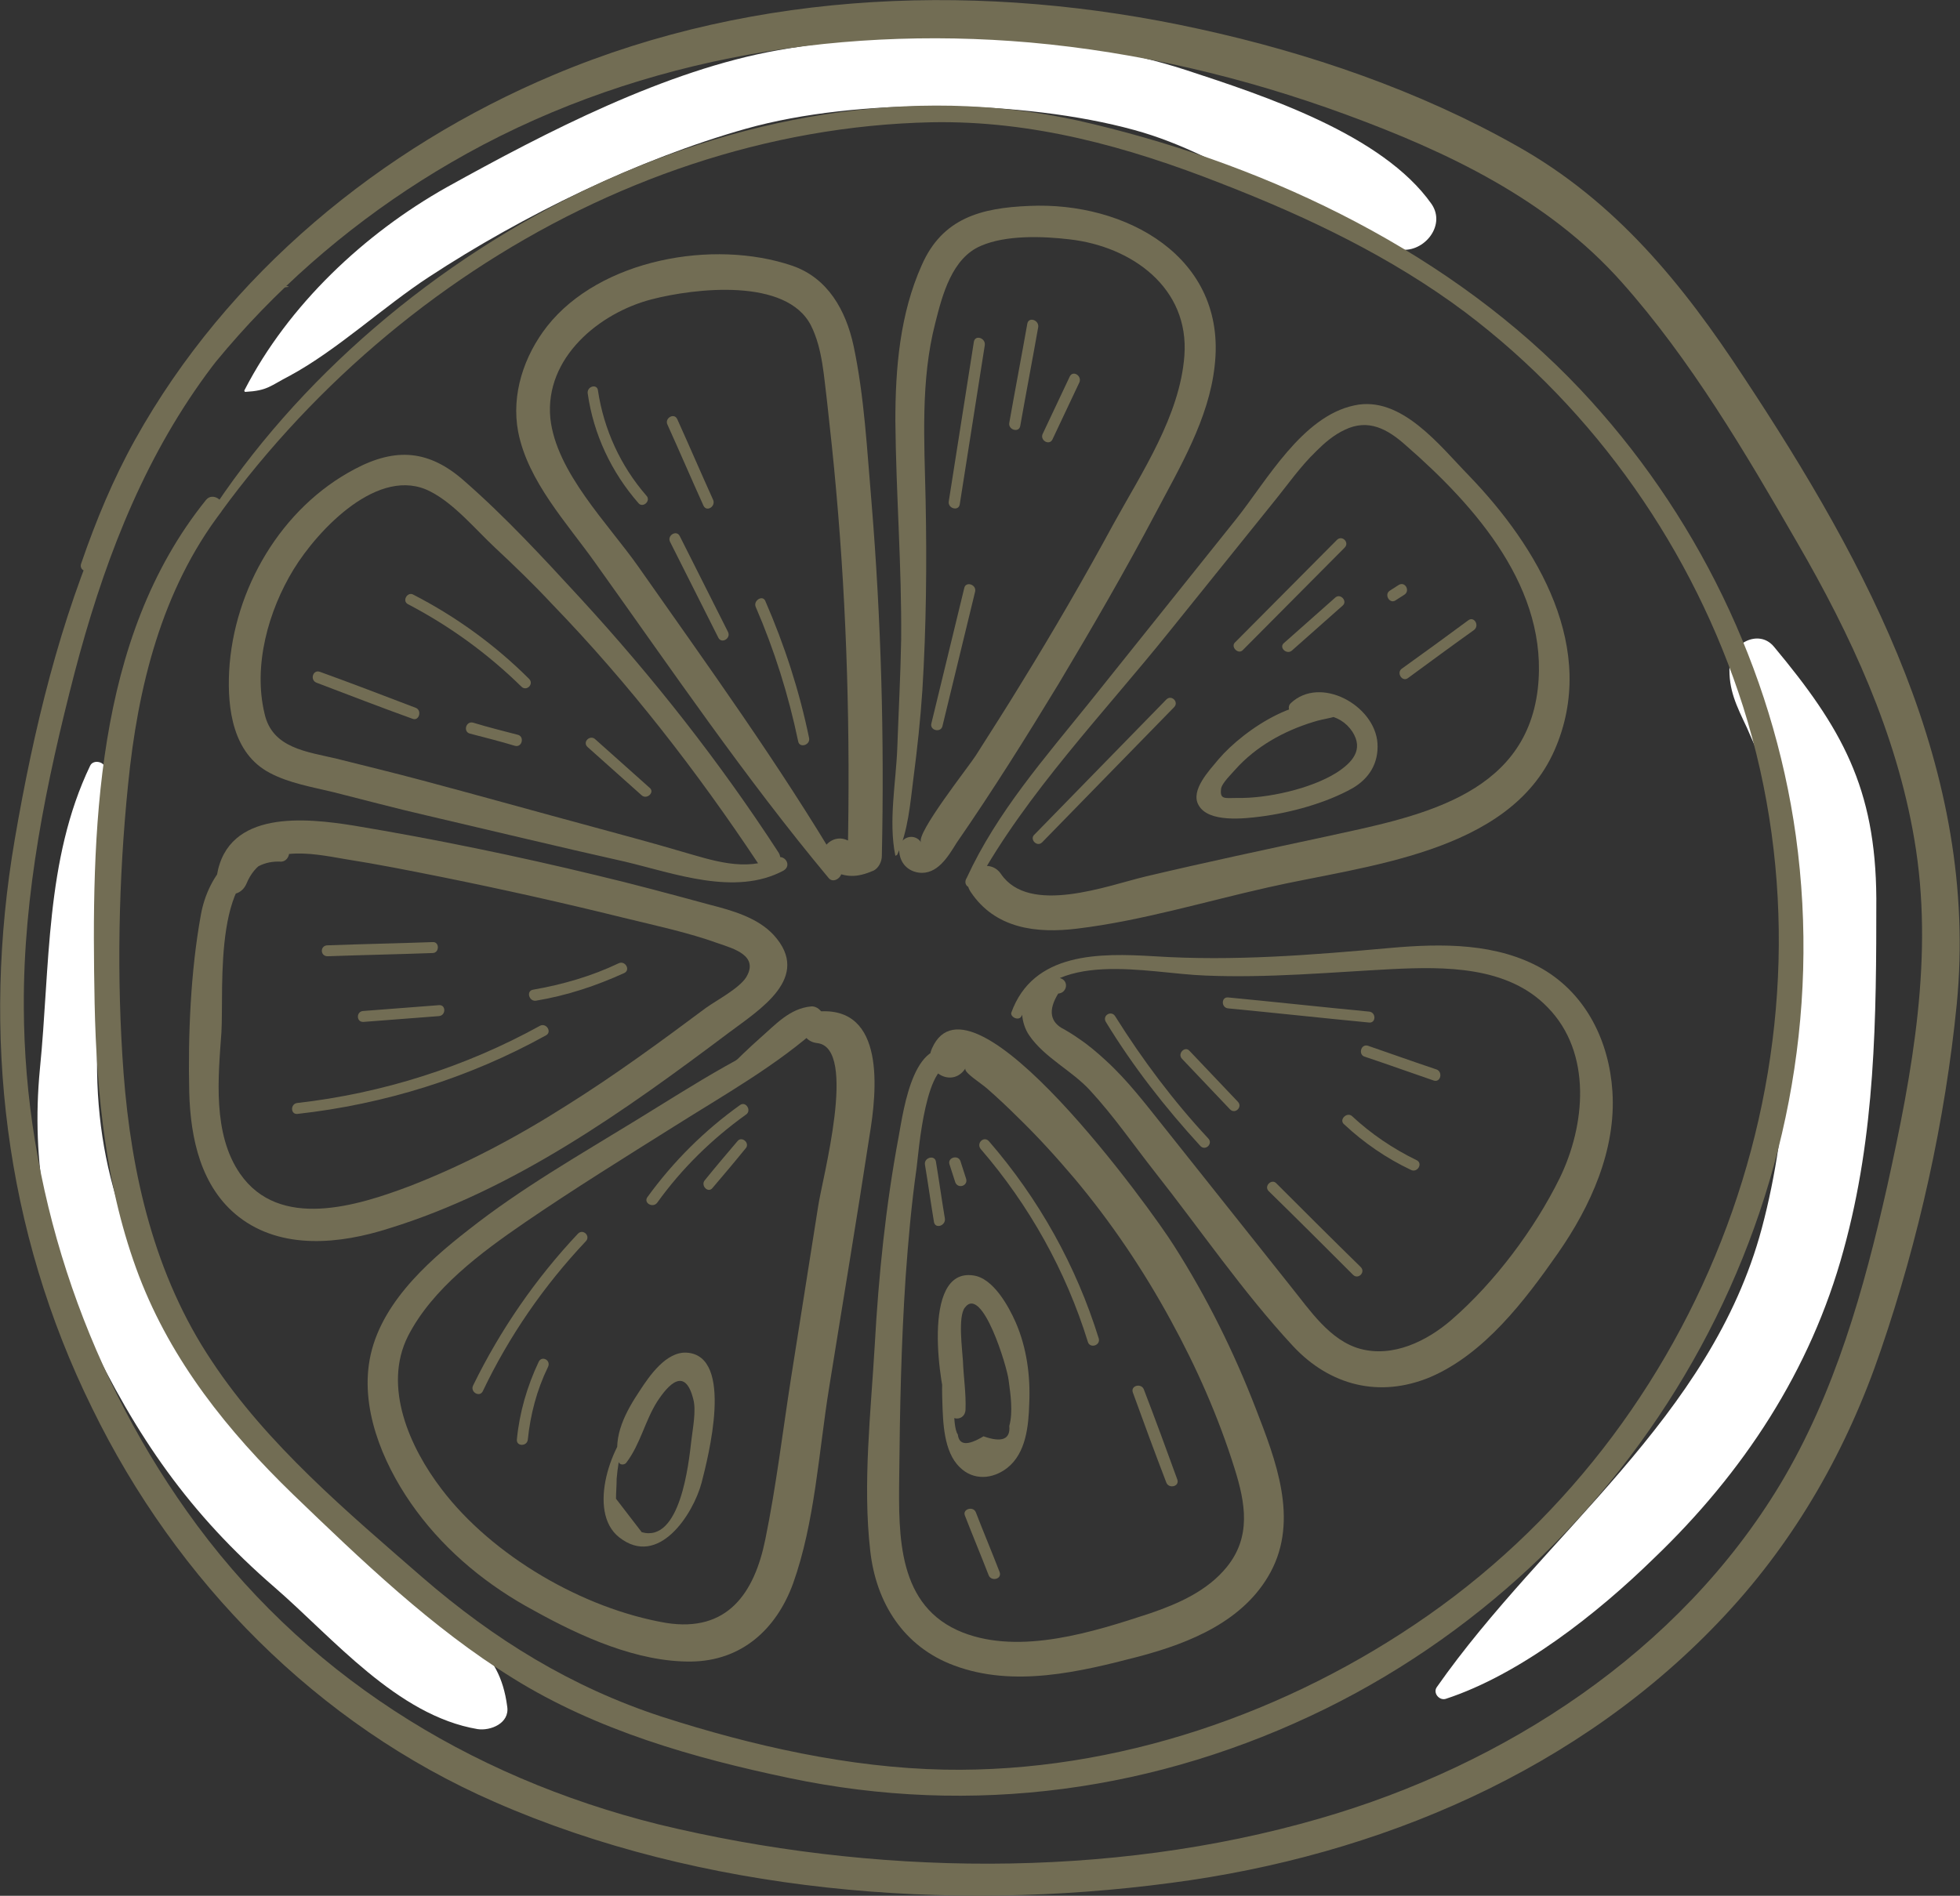 <?xml version="1.0" encoding="utf-8"?>
<!-- Generator: Adobe Illustrator 23.0.2, SVG Export Plug-In . SVG Version: 6.00 Build 0)  -->
<svg version="1.1" id="Layer_1" xmlns="http://www.w3.org/2000/svg" xmlns:xlink="http://www.w3.org/1999/xlink" x="0px" y="0px"
	 viewBox="0 0 304.5 294.6" style="enable-background:new 0 0 304.5 294.6;" xml:space="preserve">
<rect x="0" y="0" width="304.5" height="294.6" fill="#333333" stroke="none"/>
<style type="text/css">
	.st0{fill:#FFFFFF;}
	.st1{fill:#726D54;}
</style>
<g>
	<path class="st0" d="M275.6,100.5c-2.4-2.9-6.8-0.4-6.9,2.9c-0.2,3.8,1.1,6.3,2.7,9.7c4,9,6.7,16.1,6.7,26.6
		c0.1,17.2,0.1,34.4-4.4,51.2c-7.9,29.5-33.7,47.3-50.5,71.3c-0.6,0.9,0.4,2.1,1.4,1.8c11.6-3.8,23.6-13.3,32.3-21.8
		c13.9-13.3,24.4-29.2,29.5-47.9c5-18.1,5.1-36.1,5.1-54.7C291.4,122.4,286.1,113.1,275.6,100.5z"/>
	<path class="st0" d="M64.8,248.4c-13.5-10.9-24.4-21.3-33.8-35.9c-10.4-16.2-16.4-30-15.9-49.6c0.4-14.5-0.7-28.9,1.2-43.3
		c0.2-1.2-1.8-1.7-2.3-0.6c-7,14.6-6.2,31.2-7.8,47.1c-1.4,14.5,1.1,28.2,7.4,41.3c7.6,15.9,15.8,27.8,29.1,39.3
		c9,7.8,19,19.9,31.5,22c2,0.3,5-0.9,4.6-3.5C77.6,255.9,71.7,254,64.8,248.4z"/>
	<path class="st0" d="M222.4,31.7c-7.6-10.8-25.9-16.8-38.1-20.8c-19-6.2-43.9-6.6-63.4-3.1c-17.5,3.1-36,12.7-51.5,21.3
		C56.6,36.3,44.8,47.4,38,60.6c-0.1,0.1,0,0.3,0.1,0.3c3.5-0.2,3.8-0.9,6.9-2.5c7.4-4,14.5-10.7,21.7-15.4
		c14.5-9.5,32.5-18.3,49.2-23c17.4-4.9,43.2-4.5,60.3,0.2c14.7,4,26.6,14.5,41,18.5C220.9,39.6,224.8,35.2,222.4,31.7z"/>
	<g>
		<g>
			<g>
				<path class="st1" d="M44.8,44.5c-0.5-0.1-1-0.1-1.4-0.2c-0.3,0-0.8,0-1,0.2c-0.3,0.2-0.1,0.3,0.2,0.3c0.7-0.1,1.4-0.1,2.1-0.2
					C44.7,44.6,44.9,44.6,44.8,44.5L44.8,44.5z"/>
			</g>
		</g>
		<g>
			<g>
				<path class="st1" d="M47.2,40.2C18.7,61.6,8.1,96.6,2.3,130.4c-5.2,30.3-1.6,60.8,12,88.4C27.4,245.7,49.3,268,76.8,280
					c32.1,14.1,70.6,17.2,105.1,12.6c32.2-4.2,63.7-17.5,86.1-41.6c11.1-11.9,19-25.9,24.2-41.2c5.9-17.2,10-35.7,11.8-53.8
					c3.5-36.1-13.8-68.2-33.1-97.4c-9.5-14.5-19.9-27.3-35.2-35.9c-15.2-8.6-32.4-14.5-49.4-18.2c-33.2-7.3-68.6-6.2-100.2,7.1
					c-26.9,11.3-50.8,31-65.1,56.7c-3.4,6.1-6.1,12.6-8.4,19.3c-0.4,1.2,1.5,1.7,1.9,0.5c10.7-26.5,30.9-48.5,55.5-62.8
					c27.1-15.8,59-21.4,90-18.7c16.8,1.5,33.3,5.4,49.1,11.2c15.8,5.8,31.4,13.2,42.8,26c10.7,12,19.3,26.6,27.3,40.5
					c8.3,14.3,15.4,29.6,18.2,46.1c3.1,18.1-0.3,36.2-4.2,53.9c-3.6,16-8.1,32.1-16.6,46.3c-15.7,26.1-42.8,43.7-71.6,52
					c-32.8,9.5-69.7,8.9-102.7,0.9C72.7,276.1,46.8,260,29,234.8c-16.1-22.7-25.2-50.5-25.3-78.3c-0.1-17.6,3.5-35,7.9-52
					c4.2-16,9.9-31.4,19.5-45c4.8-6.8,10.5-12.9,16.7-18.4C48.4,40.7,47.7,39.8,47.2,40.2L47.2,40.2z"/>
			</g>
		</g>
		<g>
			<g>
				<path class="st1" d="M130.6,134.9c-9.6-16.2-20.6-31.4-31.4-46.8C94.5,81.4,86.4,73.4,85.5,65c-0.9-9.4,7.6-16.4,15.8-18.5
					c6.6-1.7,20.9-3.4,24.7,4.1c1.8,3.6,2,8,2.5,11.9c0.5,4.5,1,9.1,1.4,13.7c1.7,18.9,2.2,37.9,1.8,56.8c0.4-0.8,0.9-1.5,1.3-2.3
					c-0.4,0-0.9-0.1-1.3-0.1c-3.1-1.5-5.8,3.1-2.7,4.6c2.5,1.2,4.1,1.2,6.7,0.1c0.8-0.4,1.3-1.4,1.3-2.3c0.4-18.3-0.1-36.6-1.6-54.9
					c-0.7-8.1-1.1-16.4-2.8-24.4c-1.2-5.5-4-10.5-9.5-12.4c-12.3-4.2-29.9-1-38.1,9.4c-3.6,4.6-5.6,10.6-4.5,16.4
					c1.5,7.7,7.6,14.2,12,20.4c11.8,16.5,23.2,33.3,36.2,48.9C129.5,137.5,131.3,136.1,130.6,134.9L130.6,134.9z"/>
			</g>
		</g>
		<g>
			<g>
				<path class="st1" d="M139.4,132.8c1.7-3.7,2-7.9,2.5-11.8c0.6-4.6,1.1-9.2,1.4-13.8c0.6-9.8,0.7-19.6,0.5-29.5
					c-0.2-9.2-0.8-18.6,1.5-27.5c1.1-4.4,2.6-10.1,7.1-12c3.9-1.7,9.6-1.5,13.8-1c9.6,1.1,18.6,7.5,17.8,18.1
					c-0.7,9.3-6.6,18.1-11,26.1c-4.5,8.3-9.3,16.6-14.3,24.7c-2.3,3.8-4.7,7.5-7.1,11.3c-1,1.6-9.4,12.2-8.5,13.5
					c-1-1.5-3.2-0.9-3.4,0.9c-0.1,1.9,1,3.5,3,3.8c2.9,0.4,4.6-2.5,5.9-4.6c5.6-8.1,10.8-16.4,15.9-24.8c5.2-8.7,10.3-17.5,15-26.4
					c3.8-7.2,8.3-14.7,9.2-22.9c2-17-13.9-25.6-28.8-24.9c-7.5,0.3-13.5,1.9-16.7,9.2c-3.4,7.6-4.1,16-4.1,24.2
					c0.1,11.3,1,22.6,0.9,34c-0.1,5.6-0.4,11.2-0.6,16.8c-0.2,5.4-1.4,11.4-0.3,16.8C139.2,132.9,139.4,132.9,139.4,132.8
					L139.4,132.8z"/>
			</g>
		</g>
		<g>
			<g>
				<path class="st1" d="M151.7,137.4c7.8-14.2,19.9-26.7,30-39.3c5.4-6.7,10.7-13.3,16.1-20c2.2-2.7,4.2-5.6,6.7-8
					c1.3-1.3,2.7-2.5,4.4-3.3c3.7-1.8,6.7-0.1,9.5,2.4c10.9,9.5,22.3,22.4,20.5,37.9c-2,16.9-19.2,19.9-32.9,22.9
					c-9.3,2-18.7,4-28,6.2c-5.9,1.4-18.1,6.1-22.5-0.4c-2-2.9-6.7-0.2-4.7,2.8c3.8,5.7,10.2,6.5,16.6,5.7c9.9-1.2,19.8-4.2,29.6-6.4
					c14.9-3.4,37.4-5.2,44.5-21.3c6.9-15.7-2.6-31.6-13.3-42.7c-4.5-4.6-10.5-12.5-17.8-10.9c-8.1,1.7-13.6,11.7-18.3,17.6
					c-7.6,9.5-15.2,19-22.8,28.5c-7,8.7-14.4,17.1-19.1,27.3C149.4,137.6,151,138.6,151.7,137.4L151.7,137.4z"/>
			</g>
		</g>
		<g>
			<g>
				<path class="st1" d="M127.3,159c-10.1,3.3-19.5,9.6-28.5,15.1c-8.8,5.4-17.9,10.6-26,17c-6.7,5.2-14.3,12.1-15.5,21
					c-1.1,8,2.8,16.5,7.4,22.7c4.8,6.5,11.2,11.7,18.3,15.5c7.2,4,16,8,24.4,7.9c7.8-0.1,13.2-5,15.8-12.1c3.4-9.5,4-20.5,5.6-30.4
					c2.1-13.1,4.3-26.2,6.3-39.3c1.1-6.6,2.6-20.2-8.1-19.2c-3.2,0.3-3.1,4.6,0,4.9c6.3,0.8,0.7,21.2,0.1,25.4
					c-1.4,8.9-2.8,17.7-4.2,26.6c-1.3,8.3-2.3,16.8-4,25.1c-1.7,8.4-5.9,14.5-15.4,13c-12.9-2.2-27-10.4-34.9-20.8
					c-4.9-6.4-9.2-15.9-5.2-23.8c3.8-7.4,11.4-13,18.1-17.6c7.6-5.2,15.5-10.1,23.3-15c7.6-4.8,16-9.5,22.7-15.6
					C127.6,159.2,127.5,159,127.3,159L127.3,159z"/>
			</g>
		</g>
		<g>
			<g>
				<path class="st1" d="M108.6,171.7c3.5-2.3,7.1-4.5,10.5-6.9c1.5-1.1,2.9-2.4,4.5-3.3c1.3-0.7,2.6-0.9,3.9-1.5
					c0.5-0.3,0.8-1.1,0.7-1.6c-0.1-0.2-0.1-0.3-0.2-0.5c-0.3-0.8-1.1-1.6-2-1.5c-3.3,0.3-5.5,2.8-7.9,4.9c-3.5,3.1-6.7,6.5-10,9.8
					C107.8,171.4,108.2,172,108.6,171.7L108.6,171.7z"/>
			</g>
		</g>
		<g>
			<g>
				<path class="st1" d="M44.1,131.3c-7-1.4-11.8,4.6-12.9,10.9c-1.6,8.8-2,18.7-1.8,27.6c0.2,7.1,1.8,14.7,7.7,19.3
					c6.7,5.2,15.8,4.2,23.3,1.8c19.5-6,36.7-18.3,52.8-30.4c4.8-3.6,13-8.6,7-15.2c-2.5-2.7-6.4-3.8-9.9-4.7
					c-5.9-1.6-11.8-3.2-17.7-4.6c-12.4-3-25-5.6-37.6-7.7c-7.5-1.2-19.6-2.5-21.3,7.7c-0.5,3.1,3.4,4.1,4.6,1.3
					c2.6-6.3,10.1-4.7,15.3-3.8c5.1,0.8,10.1,1.8,15.1,2.8c9.4,1.9,18.8,4,28.1,6.3c4.9,1.2,10.1,2.3,14.8,4
					c2.3,0.8,6.4,1.9,4.3,5.3c-1.1,1.7-4.5,3.5-6.2,4.7c-7.1,5.3-14.2,10.5-21.7,15.2c-7.7,4.9-15.8,9.2-24.3,12.5
					c-8.2,3.1-20.3,6.9-26.4-1.9c-4.3-6.2-3.4-15-2.9-22c0.4-6.9-1.5-27.1,9.3-26.5C45.1,133.8,45.4,131.6,44.1,131.3L44.1,131.3z"
					/>
			</g>
		</g>
		<g>
			<g>
				<path class="st1" d="M120.6,133.3c-4.9,2.2-9.9,0.4-14.8-1c-4.4-1.3-8.9-2.5-13.3-3.7c-8.9-2.4-17.8-4.9-26.8-7.3
					c-4.5-1.2-9-2.3-13.4-3.4c-4.6-1.1-10-1.6-11.2-7c-1.8-7.5,0.6-16,4.5-22.4c3.8-6.2,13.3-16.3,21.3-12.1c3.7,1.9,7,5.9,10,8.7
					c3,2.8,6,5.7,8.8,8.7c12,12.4,22.6,26.1,32.1,40.4c1.3,1.9,4.4,0.1,3.1-1.8c-9.1-14-19.4-27.1-30.7-39.4
					c-5.8-6.3-11.6-12.6-18-18.2c-5.5-4.9-10.7-5.3-17.1-1.9c-11.4,6-18.8,18.6-19.5,31.4c-0.3,5.9,0.6,12.8,6.3,15.8
					c3,1.6,6.6,2.2,9.9,3c4.8,1.2,9.6,2.5,14.4,3.6c10.3,2.4,20.6,4.9,30.9,7.2c7.6,1.8,17.1,5.4,24.6,1.4
					C123.1,134.5,121.9,132.7,120.6,133.3L120.6,133.3z"/>
			</g>
		</g>
		<g>
			<g>
				<path class="st1" d="M149.3,163.7c-7.3-3.9-8.9,8.7-9.7,13c-2,10.7-3.1,21.5-3.7,32.3c-0.6,10.4-1.9,21.6-0.7,32
					c0.9,8.1,5.2,14.9,13,17.8c9.3,3.5,19.6,1,28.8-1.4c7.9-2.1,16.3-5.5,20.4-13.1c4.4-8.2,0.8-17.4-2.3-25.4
					c-3.4-8.8-7.6-17.3-12.7-25.3c-3.3-5.3-31.5-44.5-37.6-30.7c-1.6,3.5,3.1,6.4,5.2,3.1c-0.4,0.6,2.4,2.3,3.4,3.2
					c1.6,1.4,3.2,2.9,4.7,4.4c3.1,3,6,6.2,8.8,9.5c5.7,6.8,10.7,14.2,15,22.1c4,7.3,7.4,15,9.9,23c1.7,5.4,2.6,10.6-1.2,15.3
					c-3,3.7-7.5,5.7-11.9,7.2c-8.8,2.9-20.1,6.5-29.1,3c-10.2-4-10-15-9.9-24.2c0.1-10.4,0.3-20.7,1-31.1c0.4-5.6,0.9-11.3,1.7-16.9
					c0.3-2.2,1.4-17.8,6.1-15.8C149.6,166,150.3,164.2,149.3,163.7L149.3,163.7z"/>
			</g>
		</g>
		<g>
			<g>
				<path class="st1" d="M158.7,157.9c4.6-10.7,19.6-6.6,28.6-6.3c9.7,0.4,19.3-0.5,28.9-1c8.2-0.4,18-0.5,24.2,5.9
					c7,7.1,5.9,18.4,1.9,26.6c-3.9,7.9-10.1,16.2-16.8,22c-3.8,3.3-9.1,5.9-14.2,4.5c-4.7-1.3-7.8-6-10.7-9.6
					c-6.6-8.3-13.2-16.6-19.8-24.9c-2.8-3.5-5.6-7.2-9-10.3c-1.3-1.2-2.7-2.4-4.2-3.4c-0.7-0.5-1.5-1-2.2-1.4c-2.3-1.1-2.6-3-1-5.6
					c1.4-0.1,1.7-2,0.3-2.4c-5.4-1.7-7.4,5.1-4.8,8.9c2.4,3.5,6.7,5.5,9.5,8.6c3.6,3.9,6.7,8.4,10,12.6c7.1,9,13.7,18.7,21.5,27.1
					c5.7,6.1,13.4,8.1,21.3,4.8c8.4-3.6,14.7-11.9,19.8-19.2c5.1-7.3,9.1-16.1,8.5-25.2c-0.5-7.7-4-15-10.8-19
					c-7.1-4.1-15.7-4-23.6-3.3c-12.3,1.1-24.4,2.1-36.8,1.3c-8.4-0.5-18.8-0.7-22.2,8.8C157,158.1,158.3,158.7,158.7,157.9
					L158.7,157.9z"/>
			</g>
		</g>
		<g>
			<g>
				<path class="st1" d="M23,97.7C46.4,53.3,93.8,20.1,144.7,19c15.7-0.3,30.5,3.8,45,9.5c13.4,5.2,26.4,11.4,37.9,20
					c20.3,15.3,35.5,37.1,43.2,61.3c16.4,51.9-4.6,110.2-48.9,141.2c-21.7,15.2-48.5,24.5-75.2,24c-14.8-0.3-29.8-3.7-43.8-8.2
					c-14.1-4.6-26.1-12-37.3-21.7c-11.6-10.1-24.1-20.6-32.7-33.6c-8.9-13.3-12.5-29-13.7-44.7c-1.1-14.8-0.8-30.1,0.7-44.9
					c1.5-15.1,5.2-30.2,14.5-42.4c1-1.4-1.3-3.2-2.4-1.8c-17.4,21.6-17.8,51.7-17.3,78.2c0.3,14.3,1.8,29,6.9,42.4
					c5.1,13.3,13.8,24.1,23.9,33.9c10.6,10.2,21.6,20.8,34.2,28.6c13,8.1,28.1,12.4,42.9,15.5c28.5,6,57.2,2.1,83.4-10.8
					c50.2-24.8,80.7-79.8,73-135.6c-3.6-25.9-15.6-50.4-33.5-69.4c-19.8-21-47.7-34.5-75.6-41.2C118.3,6.6,60,37.3,32.2,80.5
					c-3.5,5.5-6.6,11.2-9.3,17C22.8,97.7,23,97.8,23,97.7L23,97.7z"/>
			</g>
		</g>
		<g>
			<g>
				<path class="st1" d="M209.3,110.3c-6.2-3.7-16.1,3.1-20,7.7c-1.4,1.7-4.4,4.8-3.1,7.1c1.5,2.8,7.2,2.1,9.6,1.8
					c4.7-0.6,10.2-2.1,14.3-4.4c2.6-1.5,4.1-3.9,3.9-7c-0.4-5.9-8.9-10.6-13.5-6.2c-0.5,0.5-0.3,1.4,0.4,1.6c1.7,0.3,3.3-0.1,5,0.2
					c1.8,0.3,3.2,1.1,4.2,2.6c1.8,2.8,0,4.8-2.5,6.4c-4,2.5-10.8,4-15.4,3.9c-1.9,0-2.7,0.3-2.5-1.4c0.1-0.9,1.7-2.4,2.2-3
					c1.6-1.8,3.5-3.3,5.5-4.5c2-1.2,4.3-2.2,6.6-2.9c1.8-0.6,3.6-0.6,5.2-1.6C209.5,110.5,209.5,110.3,209.3,110.3L209.3,110.3z"/>
			</g>
		</g>
		<g>
			<g>
				<path class="st1" d="M147.8,201.8c-1,5.3-1.6,10.6-1.4,16c0.1,3.2,0.2,7.8,2.7,10.2c2.1,2.1,5.1,1.9,7.4,0.1
					c2.9-2.3,3.3-6.5,3.4-10c0.2-4.3-0.4-8.7-2.1-12.6c-1.1-2.5-3.5-6.9-6.6-7.3c-8.2-1.2-5.2,17.7-3.8,21.3
					c0.5,1.4,2.5,1.2,2.6-0.4c0.1-2.6-0.3-5-0.4-7.6c-0.1-1.8-0.8-6.9,0.3-8.3c2.7-3.6,6.6,9.3,6.8,11.3c0.3,2.2,0.7,4.9,0.1,7.1
					c0.2,2.1-1.2,2.6-4,1.6c-2.5,1.5-3.8,1.4-4-0.3c-0.5-0.6-0.6-3.1-0.6-3.6c-0.7-5.8-0.6-11.7,0.2-17.5
					C148.4,201.6,147.9,201.5,147.8,201.8L147.8,201.8z"/>
			</g>
		</g>
		<g>
			<g>
				<path class="st1" d="M99.1,220.5c-4.1,3.4-8,14.4-2.9,18.4c6.1,4.8,11.5-3.6,12.8-8.5c1-3.9,5.1-19.7-2.3-20.2
					c-3.2-0.2-5.8,3.6-7.3,5.9c-2.2,3.3-4.2,7-3.3,11c0.1,0.6,0.9,0.6,1.2,0.2c2.2-2.9,2.9-6.5,4.8-9.5c1.7-2.6,4.3-5.5,5.6-0.4
					c0.5,1.8-0.1,4.7-0.3,6.5c-0.4,3.5-1.7,15.9-7.7,14.2c-1.3-1.7-2.7-3.5-4-5.2c0-1,0.1-2,0.1-3.1c0.3-3.4,0.9-6.4,3.4-8.9
					C99.6,220.5,99.3,220.3,99.1,220.5L99.1,220.5z"/>
			</g>
		</g>
		<g>
			<g>
				<path class="st1" d="M91.3,61.1c0.9,6.4,3.7,12.3,7.9,17.1c0.7,0.8,2-0.4,1.2-1.2c-4-4.6-6.6-10.3-7.5-16.3
					C92.8,59.6,91.2,60,91.3,61.1L91.3,61.1z"/>
			</g>
		</g>
		<g>
			<g>
				<path class="st1" d="M104.1,84.2c2.5,5,5,9.9,7.5,14.9c0.5,1,2,0.1,1.5-0.9c-2.5-5-5-9.9-7.5-14.9
					C105.1,82.3,103.6,83.2,104.1,84.2L104.1,84.2z"/>
			</g>
		</g>
		<g>
			<g>
				<path class="st1" d="M103.7,66c1.9,4.2,3.7,8.4,5.6,12.6c0.5,1,1.9,0.1,1.5-0.9c-1.9-4.2-3.7-8.4-5.6-12.6
					C104.7,64.1,103.2,65,103.7,66L103.7,66z"/>
			</g>
		</g>
		<g>
			<g>
				<path class="st1" d="M117.4,94.3c2.9,6.7,5.1,13.7,6.6,20.9c0.2,1.1,1.9,0.6,1.7-0.5c-1.5-7.3-3.8-14.4-6.8-21.3
					C118.5,92.4,117,93.3,117.4,94.3L117.4,94.3z"/>
			</g>
		</g>
		<g>
			<g>
				<path class="st1" d="M49.2,106.1c5,1.9,9.9,3.8,14.9,5.6c1,0.4,1.5-1.3,0.5-1.7c-5-1.9-9.9-3.8-14.9-5.6
					C48.6,104,48.1,105.7,49.2,106.1L49.2,106.1z"/>
			</g>
		</g>
		<g>
			<g>
				<path class="st1" d="M73,114c2.3,0.6,4.7,1.2,7,1.9c1.1,0.3,1.5-1.4,0.5-1.7c-2.3-0.6-4.7-1.2-7-1.9C72.4,112,71.9,113.7,73,114
					L73,114z"/>
			</g>
		</g>
		<g>
			<g>
				<path class="st1" d="M63.4,93.9c6.5,3.4,12.4,7.7,17.6,12.8c0.8,0.8,2-0.4,1.2-1.2c-5.3-5.3-11.4-9.7-18-13.1
					C63.3,91.9,62.4,93.4,63.4,93.9L63.4,93.9z"/>
			</g>
		</g>
		<g>
			<g>
				<path class="st1" d="M91.3,116.1c2.8,2.5,5.6,5,8.4,7.5c0.8,0.7,2.1-0.5,1.2-1.2c-2.8-2.5-5.6-5-8.4-7.5
					C91.7,114.1,90.4,115.3,91.3,116.1L91.3,116.1z"/>
			</g>
		</g>
		<g>
			<g>
				<path class="st1" d="M50.9,148.6c5.4-0.2,10.9-0.3,16.3-0.5c1.1,0,1.1-1.8,0-1.7c-5.4,0.2-10.9,0.3-16.3,0.5
					C49.7,146.9,49.7,148.6,50.9,148.6L50.9,148.6z"/>
			</g>
		</g>
		<g>
			<g>
				<path class="st1" d="M56.5,158.8c3.9-0.3,7.8-0.6,11.7-0.9c1.1-0.1,1.1-1.8,0-1.7c-3.9,0.3-7.8,0.6-11.7,0.9
					C55.3,157.1,55.3,158.9,56.5,158.8L56.5,158.8z"/>
			</g>
		</g>
		<g>
			<g>
				<path class="st1" d="M46.2,173.1c13.5-1.5,26.7-5.6,38.6-12.2c1-0.5,0.1-2-0.9-1.5c-11.6,6.4-24.5,10.5-37.7,12
					C45.1,171.5,45.1,173.2,46.2,173.1L46.2,173.1z"/>
			</g>
		</g>
		<g>
			<g>
				<path class="st1" d="M83.3,155.5c4.8-0.8,9.3-2.3,13.7-4.3c1-0.5,0.1-2-0.9-1.5c-4.2,2-8.7,3.3-13.3,4.1
					C81.7,154,82.2,155.7,83.3,155.5L83.3,155.5z"/>
			</g>
		</g>
		<g>
			<g>
				<path class="st1" d="M115,171.7c-5.6,4-10.4,8.8-14.4,14.3c-0.7,0.9,0.8,1.8,1.5,0.9c3.8-5.3,8.5-9.9,13.8-13.7
					C116.8,172.6,115.9,171.1,115,171.7L115,171.7z"/>
			</g>
		</g>
		<g>
			<g>
				<path class="st1" d="M114.6,177.3c-1.7,2-3.4,4-5.1,6.1c-0.7,0.8,0.5,2.1,1.2,1.2c1.7-2,3.4-4,5.1-6.1
					C116.6,177.7,115.3,176.5,114.6,177.3L114.6,177.3z"/>
			</g>
		</g>
		<g>
			<g>
				<path class="st1" d="M89.8,191.7c-6.6,7-12.1,15-16.3,23.6c-0.5,1,1,1.9,1.5,0.9c4.1-8.6,9.5-16.4,16-23.3
					C91.8,192.1,90.6,190.9,89.8,191.7L89.8,191.7z"/>
			</g>
		</g>
		<g>
			<g>
				<path class="st1" d="M83.7,211.6c-1.8,3.8-3,7.9-3.4,12.1c-0.1,1.1,1.6,1.1,1.7,0c0.4-3.9,1.4-7.7,3.1-11.2
					C85.7,211.4,84.2,210.6,83.7,211.6L83.7,211.6z"/>
			</g>
		</g>
		<g>
			<g>
				<path class="st1" d="M143.7,181c0.5,3,0.9,5.9,1.4,8.9c0.2,1.1,1.8,0.6,1.7-0.5c-0.5-3-0.9-5.9-1.4-8.9
					C145.2,179.4,143.5,179.9,143.7,181L143.7,181z"/>
			</g>
		</g>
		<g>
			<g>
				<path class="st1" d="M147.5,180.9c0.3,0.9,0.6,1.9,0.9,2.8c0.4,1.1,2,0.6,1.7-0.5c-0.3-0.9-0.6-1.9-0.9-2.8
					C148.8,179.4,147.2,179.9,147.5,180.9L147.5,180.9z"/>
			</g>
		</g>
		<g>
			<g>
				<path class="st1" d="M152.4,178.6c7.5,8.7,13.2,18.9,16.6,29.9c0.3,1.1,2,0.6,1.7-0.5c-3.5-11.3-9.3-21.7-17.1-30.7
					C152.8,176.5,151.6,177.7,152.4,178.6L152.4,178.6z"/>
			</g>
		</g>
		<g>
			<g>
				<path class="st1" d="M176,216.4c1.7,4.7,3.4,9.3,5.2,14c0.4,1,2.1,0.6,1.7-0.5c-1.7-4.7-3.4-9.3-5.2-14
					C177.3,214.9,175.6,215.3,176,216.4L176,216.4z"/>
			</g>
		</g>
		<g>
			<g>
				<path class="st1" d="M171.8,158.8c4.2,6.9,9.2,13.3,14.7,19.3c0.8,0.8,2-0.4,1.2-1.2c-5.4-5.8-10.2-12.2-14.4-18.9
					C172.7,156.9,171.2,157.8,171.8,158.8L171.8,158.8z"/>
			</g>
		</g>
		<g>
			<g>
				<path class="st1" d="M197.1,185.1c4.4,4.3,8.8,8.7,13.1,13c0.8,0.8,2-0.4,1.2-1.2c-4.4-4.3-8.8-8.7-13.1-13
					C197.6,183.1,196.3,184.3,197.1,185.1L197.1,185.1z"/>
			</g>
		</g>
		<g>
			<g>
				<path class="st1" d="M149.9,235.5c1.2,3.1,2.5,6.2,3.7,9.3c0.4,1,2.1,0.6,1.7-0.5c-1.2-3.1-2.5-6.2-3.7-9.3
					C151.2,234,149.5,234.5,149.9,235.5L149.9,235.5z"/>
			</g>
		</g>
		<g>
			<g>
				<path class="st1" d="M183.6,164.5c2.5,2.6,5,5.3,7.5,7.9c0.8,0.8,2-0.4,1.2-1.2c-2.5-2.6-5-5.3-7.5-7.9
					C184.1,162.5,182.9,163.7,183.6,164.5L183.6,164.5z"/>
			</g>
		</g>
		<g>
			<g>
				<path class="st1" d="M190.8,156.7c7.3,0.7,14.6,1.5,21.9,2.2c1.1,0.1,1.1-1.6,0-1.7c-7.3-0.7-14.6-1.5-21.9-2.2
					C189.7,154.9,189.7,156.6,190.8,156.7L190.8,156.7z"/>
			</g>
		</g>
		<g>
			<g>
				<path class="st1" d="M212,164.2c3.6,1.2,7.2,2.5,10.7,3.7c1.1,0.4,1.5-1.3,0.5-1.7c-3.6-1.2-7.2-2.5-10.7-3.7
					C211.4,162.2,211,163.9,212,164.2L212,164.2z"/>
			</g>
		</g>
		<g>
			<g>
				<path class="st1" d="M208.8,174.7c3.1,2.9,6.6,5.3,10.4,7.1c1,0.5,1.9-1,0.9-1.5c-3.7-1.8-7.1-4.1-10.1-6.9
					C209.2,172.8,208,174,208.8,174.7L208.8,174.7z"/>
			</g>
		</g>
		<g>
			<g>
				<path class="st1" d="M161.9,130.9c6.8-7,13.7-14,20.5-21c0.8-0.8-0.4-2-1.2-1.2c-6.8,7-13.7,14-20.5,21
					C159.9,130.4,161.1,131.7,161.9,130.9L161.9,130.9z"/>
			</g>
		</g>
		<g>
			<g>
				<path class="st1" d="M193.1,101c5.3-5.3,10.5-10.6,15.8-15.9c0.8-0.8-0.4-2-1.2-1.2c-5.3,5.3-10.5,10.6-15.8,15.9
					C191.1,100.5,192.4,101.8,193.1,101L193.1,101z"/>
			</g>
		</g>
		<g>
			<g>
				<path class="st1" d="M200.7,101.1c2.6-2.3,5.3-4.7,7.9-7c0.8-0.7-0.4-2-1.2-1.2c-2.6,2.3-5.3,4.7-7.9,7
					C198.6,100.6,199.9,101.8,200.7,101.1L200.7,101.1z"/>
			</g>
		</g>
		<g>
			<g>
				<path class="st1" d="M216.8,93.3c0.5-0.3,0.9-0.6,1.4-0.9c0.9-0.6,0.1-2.1-0.9-1.5c-0.5,0.3-0.9,0.6-1.4,0.9
					C215,92.4,215.9,93.9,216.8,93.3L216.8,93.3z"/>
			</g>
		</g>
		<g>
			<g>
				<path class="st1" d="M218.7,105.4c3.4-2.5,6.8-5,10.3-7.5c0.9-0.7,0-2.2-0.9-1.5c-3.4,2.5-6.8,5-10.3,7.5
					C216.9,104.5,217.8,106,218.7,105.4L218.7,105.4z"/>
			</g>
		</g>
		<g>
			<g>
				<path class="st1" d="M151.3,53.1c-1.3,8.3-2.6,16.5-3.9,24.8c-0.2,1.1,1.5,1.6,1.7,0.5c1.3-8.3,2.6-16.5,3.9-24.8
					C153.1,52.5,151.5,52,151.3,53.1L151.3,53.1z"/>
			</g>
		</g>
		<g>
			<g>
				<path class="st1" d="M159.6,50.3c-0.9,5.1-1.9,10.3-2.8,15.4c-0.2,1.1,1.5,1.6,1.7,0.5c0.9-5.1,1.9-10.3,2.8-15.4
					C161.4,49.7,159.8,49.2,159.6,50.3L159.6,50.3z"/>
			</g>
		</g>
		<g>
			<g>
				<path class="st1" d="M166.2,58.5c-1.4,3-2.8,5.9-4.2,8.9c-0.5,1,1,1.9,1.5,0.9c1.4-3,2.8-5.9,4.2-8.9
					C168.1,58.4,166.7,57.5,166.2,58.5L166.2,58.5z"/>
			</g>
		</g>
		<g>
			<g>
				<path class="st1" d="M149.8,91.4c-1.7,7-3.4,14-5.1,21c-0.3,1.1,1.4,1.5,1.7,0.5c1.7-7,3.4-14,5.1-21
					C151.7,90.8,150,90.3,149.8,91.4L149.8,91.4z"/>
			</g>
		</g>
	</g>
</g>
</svg>

